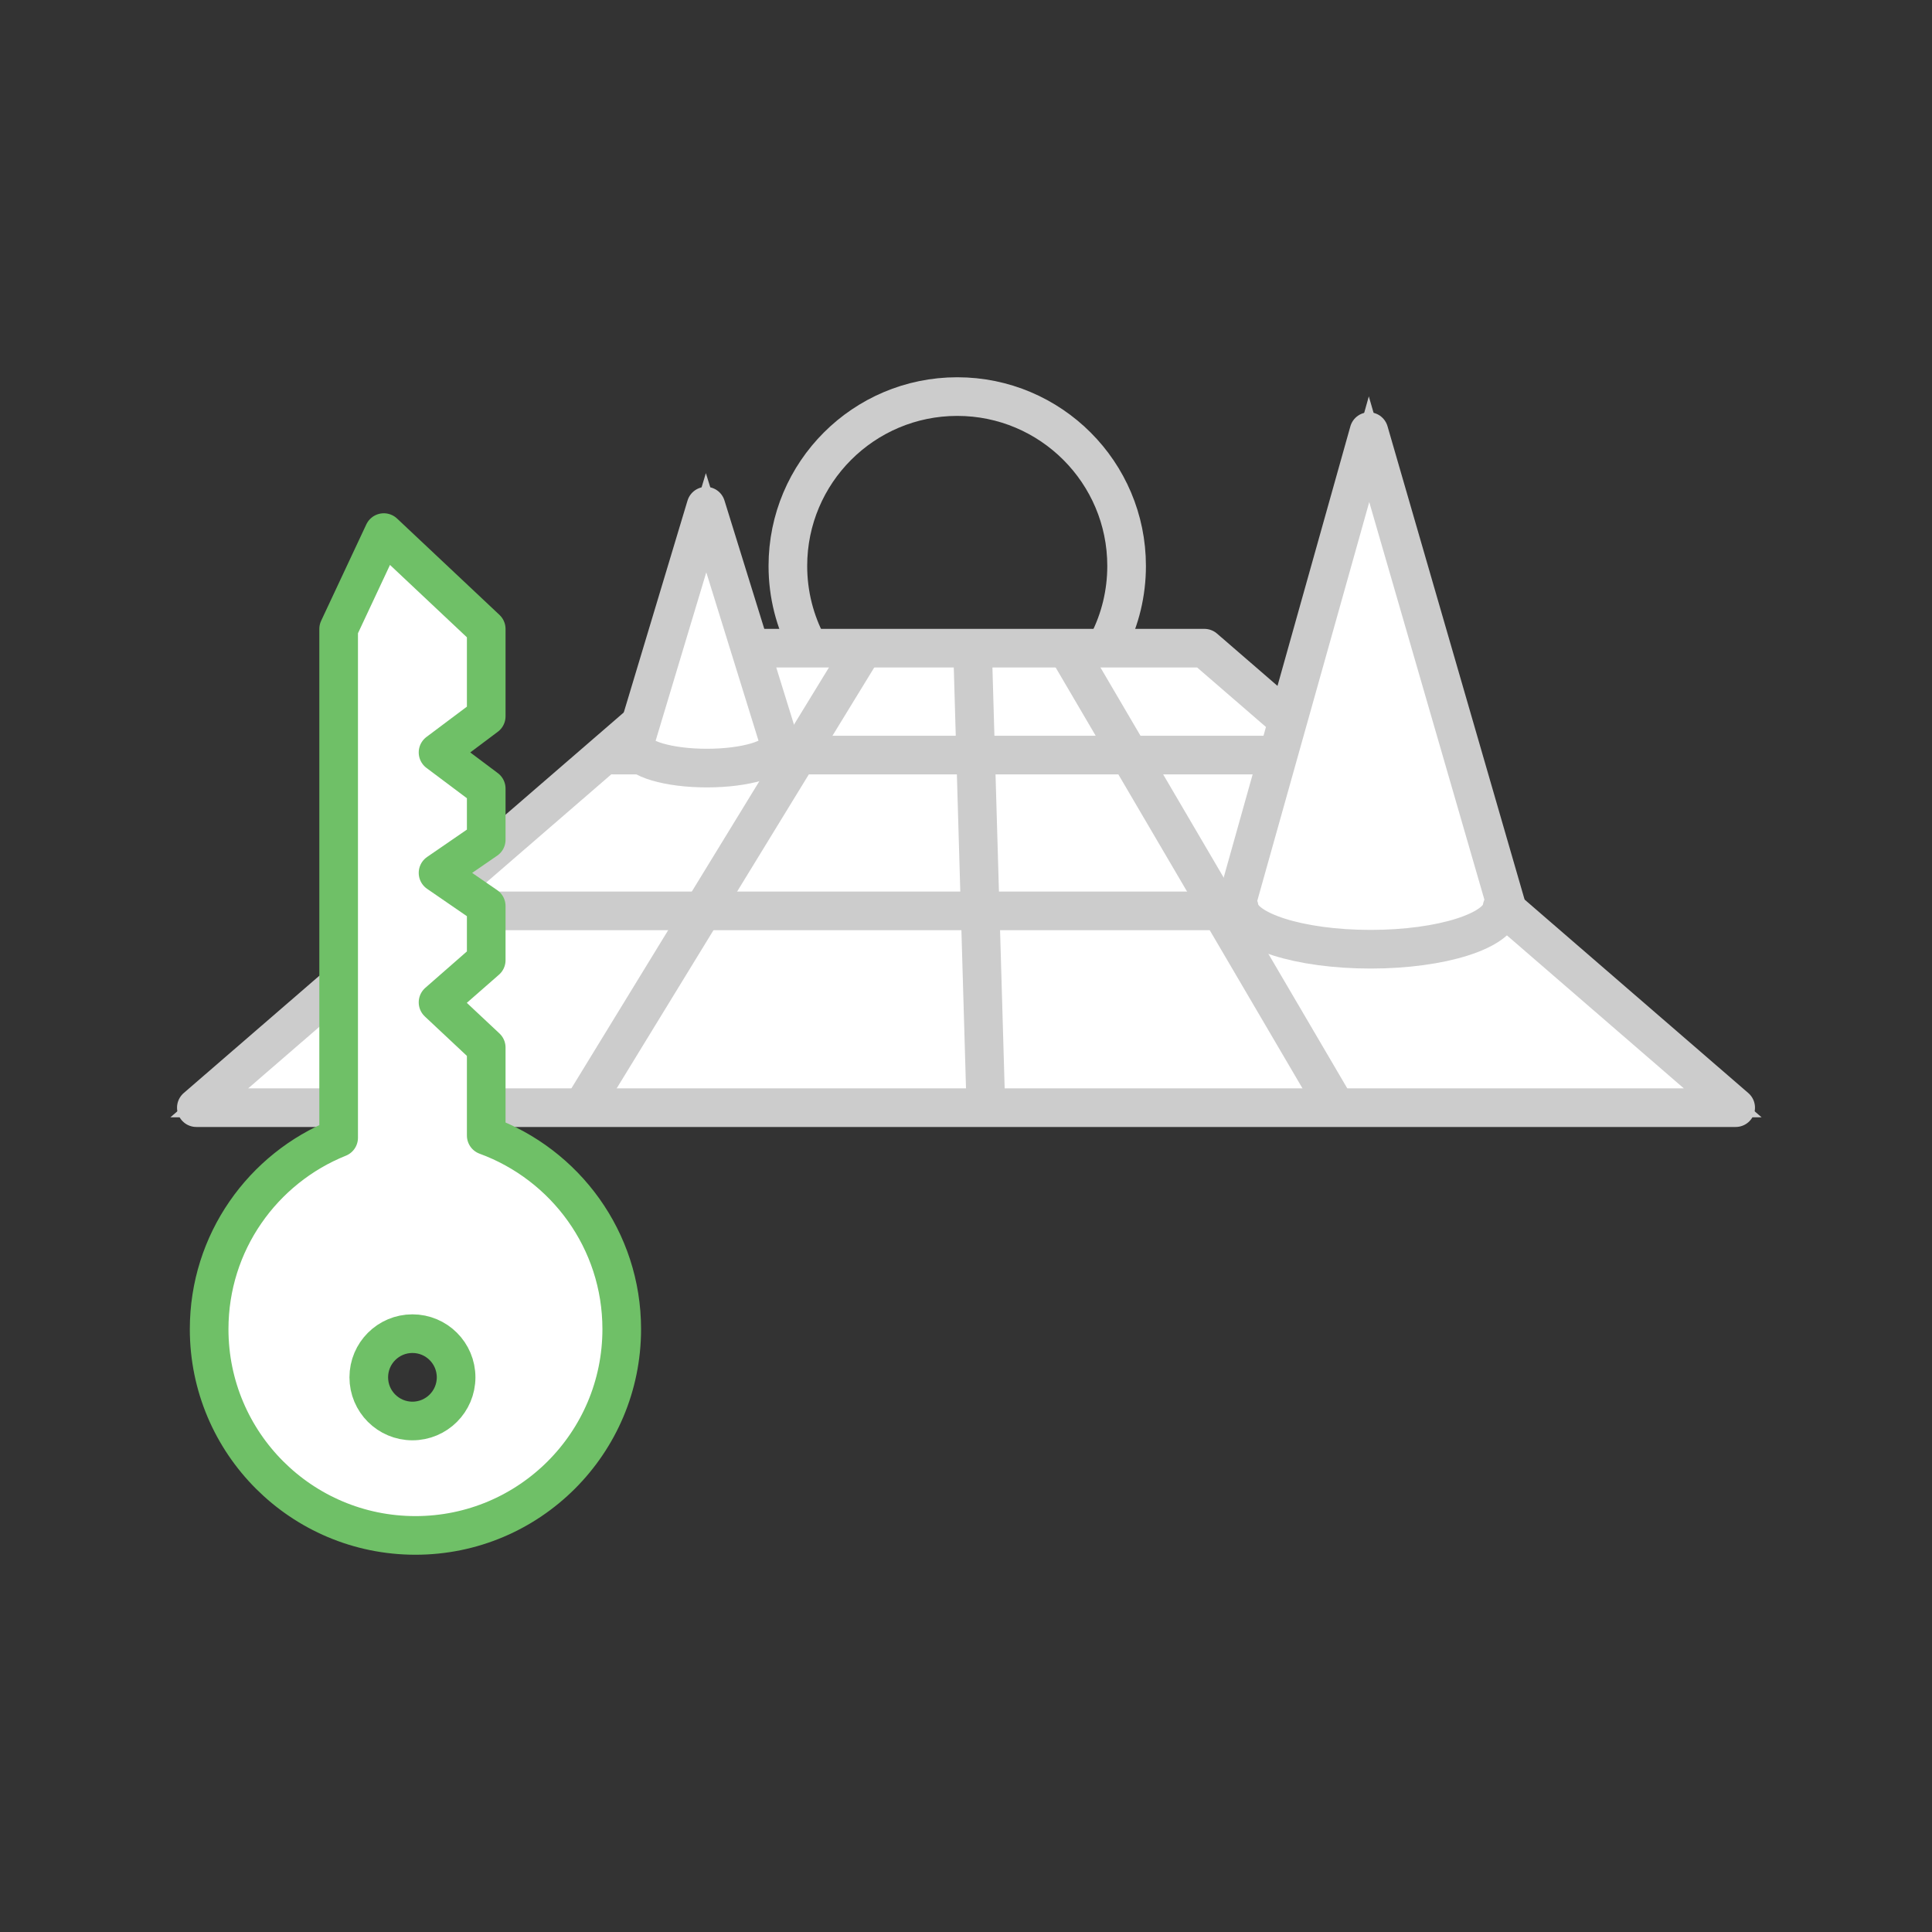 <?xml version="1.0" encoding="utf-8"?>
<!-- Generator: Adobe Illustrator 16.0.0, SVG Export Plug-In . SVG Version: 6.00 Build 0)  -->
<!DOCTYPE svg PUBLIC "-//W3C//DTD SVG 1.1//EN" "http://www.w3.org/Graphics/SVG/1.1/DTD/svg11.dtd">
<svg version="1.1" id="Layer_1" xmlns="http://www.w3.org/2000/svg" xmlns:xlink="http://www.w3.org/1999/xlink" x="0px" y="0px"
	 width="100px" height="100px" viewBox="0 0 100 100" enable-background="new 0 0 100 100" xml:space="preserve">
<rect x="0" y="0" width="100" height="100" fill="#333333" stroke="none"/>
<g id="Page-1" transform="translate(97, 0)">
	<polygon id="Fill-1" fill="#FFFFFF" stroke="#CCCCCC" stroke-miterlimit="10" points="-59.338,33.551 -86.838,57.332 
		-7.162,57.332 -34.662,33.551 	"/>
	<polygon id="Stroke-2" fill="none" stroke="#CCCCCC" stroke-width="2" stroke-linecap="round" stroke-linejoin="round" points="
		-7.162,57.332 -86.837,57.332 -59.338,33.55 -34.662,33.55 	"/>
	<path id="Stroke-4" fill="none" stroke="#CCCCCC" stroke-width="2" stroke-linecap="round" stroke-linejoin="round" d="
		M-66.739,57.128l14.351-23.451"/>
	<path id="Stroke-5" fill="none" stroke="#CCCCCC" stroke-width="2" stroke-linecap="round" stroke-linejoin="round" d="
		M-27.977,57.096l-13.678-23.323"/>
	<path id="Stroke-6" fill="none" stroke="#CCCCCC" stroke-width="2" stroke-linecap="round" stroke-linejoin="round" d="
		M-45.977,57.096l-0.678-23.323"/>
	<path id="Stroke-7" fill="none" stroke="#CCCCCC" stroke-width="2" stroke-linecap="round" stroke-linejoin="round" d="
		M-65.25,39.083h36.266"/>
	<path id="Stroke-8" fill="none" stroke="#CCCCCC" stroke-width="2" stroke-linecap="round" stroke-linejoin="round" d="
		M-74.353,47.146h54.661"/>
	<g id="Group-23" transform="translate(1, 0.946)">
		<path id="Stroke-9" fill="none" stroke="#CCCCCC" stroke-width="2" stroke-linecap="round" stroke-linejoin="round" d="
			M-56.203,32.45c-0.648-1.224-1.017-2.62-1.017-4.103c0-4.841,3.925-8.766,8.767-8.766c4.84,0,8.766,3.925,8.766,8.766
			c0,1.415-0.334,2.751-0.93,3.934"/>
		<path id="Fill-11" fill="#FFFFFF" stroke="#CCCCCC" stroke-miterlimit="10" d="M-20.006,46.039l-7.137-24.645l-6.92,24.645h0.205
			c0.133,1.193,3.123,2.147,6.801,2.147s6.666-0.954,6.799-2.147H-20.006z"/>
		<path id="Stroke-13" fill="none" stroke="#CCCCCC" stroke-width="2" stroke-linecap="round" stroke-linejoin="round" d="
			M-20.006,46.039l-7.137-24.645l-6.92,24.645h0.205c0.133,1.193,3.123,2.147,6.801,2.147s6.666-0.954,6.799-2.147H-20.006z"/>
		<path id="Fill-15" fill="#FFFFFF" stroke="#CCCCCC" stroke-miterlimit="10" d="M-57.59,37.724l-3.867-12.47l-3.751,12.47h0.11
			c0.073,0.604,1.693,1.086,3.687,1.086s3.614-0.482,3.686-1.086H-57.59z"/>
		<path id="Stroke-17" fill="none" stroke="#CCCCCC" stroke-width="2" stroke-linecap="round" stroke-linejoin="round" d="
			M-57.59,37.724l-3.867-12.47l-3.751,12.47h0.11c0.073,0.604,1.693,1.086,3.687,1.086s3.614-0.482,3.686-1.086H-57.59z"/>
		<path id="Fill-19" fill="#FFFFFF" stroke="#CCCCCC" stroke-miterlimit="10" d="M-76.652,68.084c1.248,0,2.26,1.012,2.26,2.26
			c0,1.249-1.012,2.26-2.26,2.26s-2.26-1.011-2.26-2.26C-78.912,69.095-77.9,68.084-76.652,68.084 M-76.496,78.527
			c5.896,0,10.677-4.78,10.677-10.678c0-4.607-2.924-8.521-7.014-10.019v-4.556l-2.494-2.338l2.494-2.183V45.95l-2.494-1.715
			l2.494-1.715v-2.65L-75.327,38l2.494-1.87v-4.521l-5.301-4.988l-2.338,4.988v26.336c-3.927,1.578-6.703,5.414-6.703,9.904
			C-87.175,73.747-82.394,78.527-76.496,78.527"/>
		<path id="Stroke-21" fill="none" stroke="#6FC067" stroke-width="2" stroke-linecap="round" stroke-linejoin="round" d="
			M-76.652,68.084c1.248,0,2.26,1.012,2.26,2.26c0,1.249-1.012,2.26-2.26,2.26s-2.26-1.011-2.26-2.26
			C-78.912,69.095-77.9,68.084-76.652,68.084z M-76.496,78.527c5.896,0,10.677-4.78,10.677-10.678c0-4.607-2.924-8.521-7.014-10.019
			v-4.556l-2.494-2.338l2.494-2.183V45.95l-2.494-1.715l2.494-1.715v-2.65L-75.327,38l2.494-1.87v-4.521l-5.301-4.988l-2.338,4.988
			v26.336c-3.927,1.578-6.703,5.414-6.703,9.904C-87.175,73.747-82.394,78.527-76.496,78.527z"/>
	</g>
</g>
</svg>
